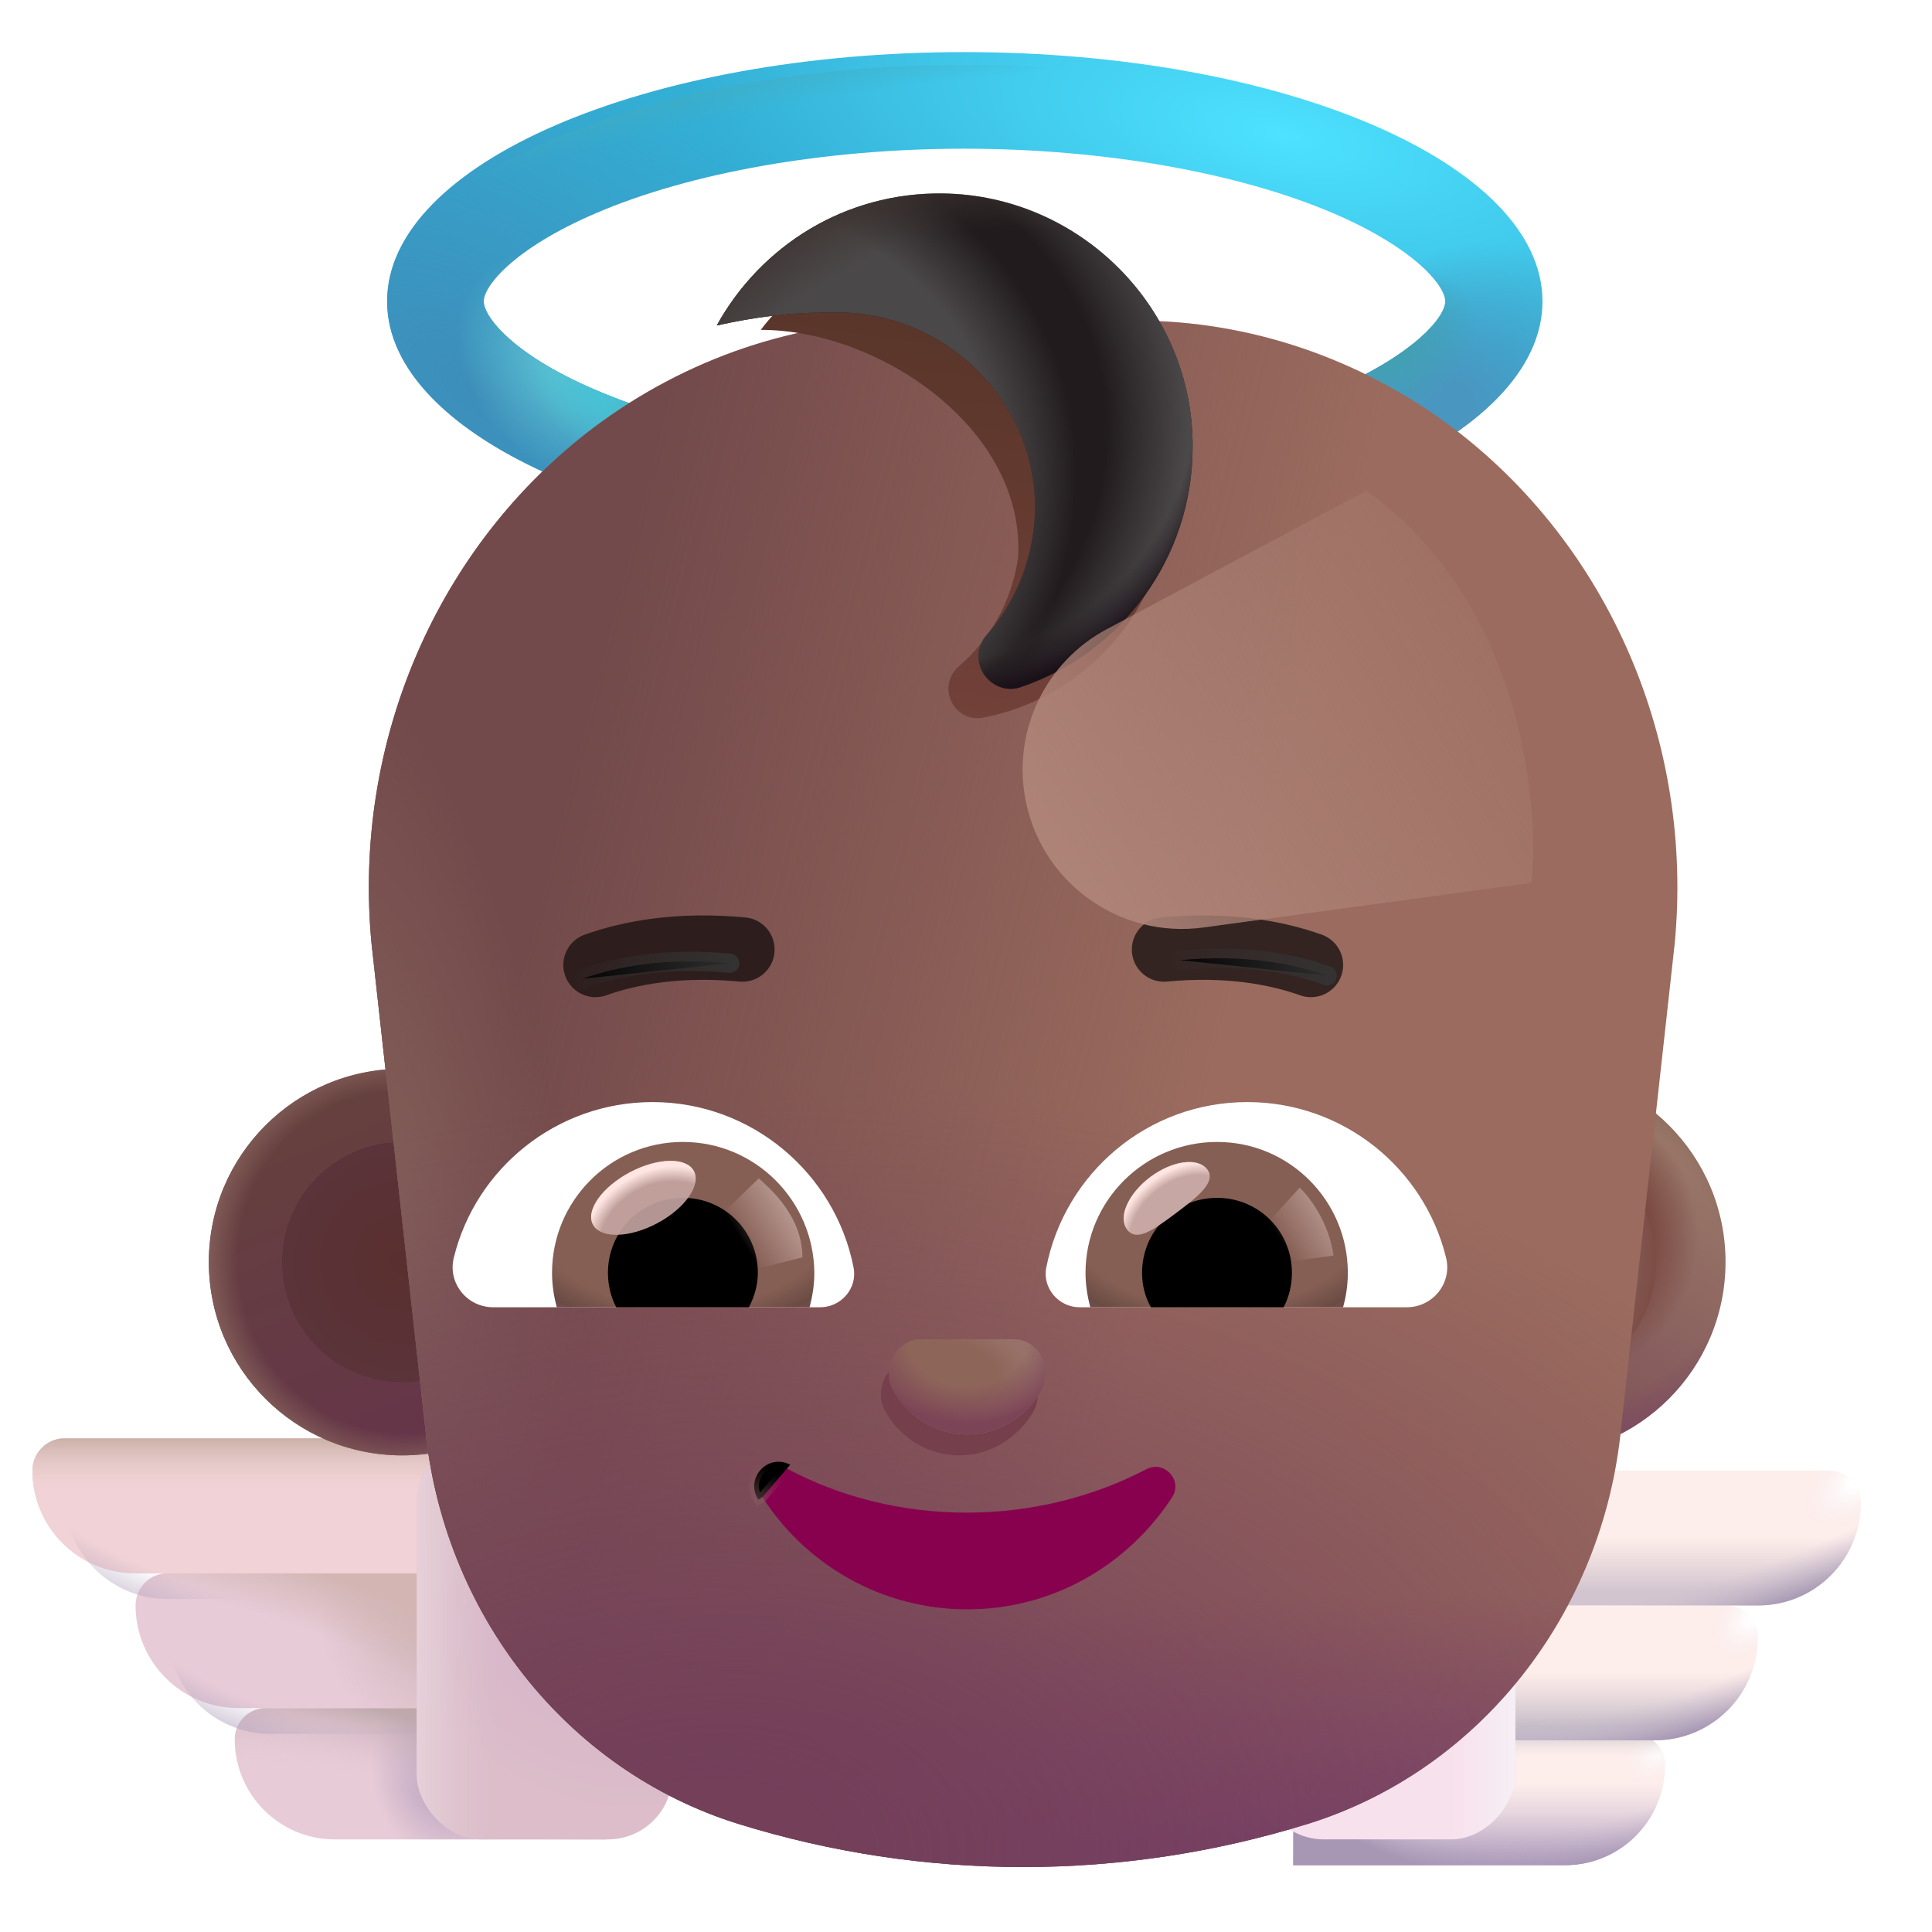 <svg viewBox="1 1 30 30" xmlns="http://www.w3.org/2000/svg">
<g filter="url(#filter0_i_3987_22274)">
<path d="M15.972 3.509C18.131 3.509 20.232 3.879 21.721 4.519C22.971 5.059 23.442 5.639 23.442 5.879C23.442 6.119 22.971 6.699 21.721 7.239C20.232 7.879 18.142 8.249 15.972 8.249C13.802 8.249 11.711 7.889 10.232 7.249C8.971 6.709 8.511 6.119 8.511 5.879C8.511 5.639 8.981 5.059 10.232 4.519C11.711 3.879 13.812 3.509 15.972 3.509ZM15.972 2.009C11.021 2.009 7.011 3.739 7.011 5.879C7.011 8.019 11.021 9.749 15.982 9.749C20.942 9.749 24.951 8.019 24.951 5.879C24.951 3.739 20.931 2.009 15.972 2.009Z" fill="url(#paint0_radial_3987_22274)"/>
<path d="M15.972 3.509C18.131 3.509 20.232 3.879 21.721 4.519C22.971 5.059 23.442 5.639 23.442 5.879C23.442 6.119 22.971 6.699 21.721 7.239C20.232 7.879 18.142 8.249 15.972 8.249C13.802 8.249 11.711 7.889 10.232 7.249C8.971 6.709 8.511 6.119 8.511 5.879C8.511 5.639 8.981 5.059 10.232 4.519C11.711 3.879 13.812 3.509 15.972 3.509ZM15.972 2.009C11.021 2.009 7.011 3.739 7.011 5.879C7.011 8.019 11.021 9.749 15.982 9.749C20.942 9.749 24.951 8.019 24.951 5.879C24.951 3.739 20.931 2.009 15.972 2.009Z" fill="url(#paint1_radial_3987_22274)"/>
<path d="M15.972 3.509C18.131 3.509 20.232 3.879 21.721 4.519C22.971 5.059 23.442 5.639 23.442 5.879C23.442 6.119 22.971 6.699 21.721 7.239C20.232 7.879 18.142 8.249 15.972 8.249C13.802 8.249 11.711 7.889 10.232 7.249C8.971 6.709 8.511 6.119 8.511 5.879C8.511 5.639 8.981 5.059 10.232 4.519C11.711 3.879 13.812 3.509 15.972 3.509ZM15.972 2.009C11.021 2.009 7.011 3.739 7.011 5.879C7.011 8.019 11.021 9.749 15.982 9.749C20.942 9.749 24.951 8.019 24.951 5.879C24.951 3.739 20.931 2.009 15.972 2.009Z" fill="url(#paint2_radial_3987_22274)"/>
<path d="M15.972 3.509C18.131 3.509 20.232 3.879 21.721 4.519C22.971 5.059 23.442 5.639 23.442 5.879C23.442 6.119 22.971 6.699 21.721 7.239C20.232 7.879 18.142 8.249 15.972 8.249C13.802 8.249 11.711 7.889 10.232 7.249C8.971 6.709 8.511 6.119 8.511 5.879C8.511 5.639 8.981 5.059 10.232 4.519C11.711 3.879 13.812 3.509 15.972 3.509ZM15.972 2.009C11.021 2.009 7.011 3.739 7.011 5.879C7.011 8.019 11.021 9.749 15.982 9.749C20.942 9.749 24.951 8.019 24.951 5.879C24.951 3.739 20.931 2.009 15.972 2.009Z" fill="url(#paint3_radial_3987_22274)"/>
<path d="M15.972 3.509C18.131 3.509 20.232 3.879 21.721 4.519C22.971 5.059 23.442 5.639 23.442 5.879C23.442 6.119 22.971 6.699 21.721 7.239C20.232 7.879 18.142 8.249 15.972 8.249C13.802 8.249 11.711 7.889 10.232 7.249C8.971 6.709 8.511 6.119 8.511 5.879C8.511 5.639 8.981 5.059 10.232 4.519C11.711 3.879 13.812 3.509 15.972 3.509ZM15.972 2.009C11.021 2.009 7.011 3.739 7.011 5.879C7.011 8.019 11.021 9.749 15.982 9.749C20.942 9.749 24.951 8.019 24.951 5.879C24.951 3.739 20.931 2.009 15.972 2.009Z" fill="url(#paint4_radial_3987_22274)"/>
<path d="M15.972 3.509C18.131 3.509 20.232 3.879 21.721 4.519C22.971 5.059 23.442 5.639 23.442 5.879C23.442 6.119 22.971 6.699 21.721 7.239C20.232 7.879 18.142 8.249 15.972 8.249C13.802 8.249 11.711 7.889 10.232 7.249C8.971 6.709 8.511 6.119 8.511 5.879C8.511 5.639 8.981 5.059 10.232 4.519C11.711 3.879 13.812 3.509 15.972 3.509ZM15.972 2.009C11.021 2.009 7.011 3.739 7.011 5.879C7.011 8.019 11.021 9.749 15.982 9.749C20.942 9.749 24.951 8.019 24.951 5.879C24.951 3.739 20.931 2.009 15.972 2.009Z" fill="url(#paint5_radial_3987_22274)"/>
</g>
<path d="M15.972 3.509C18.131 3.509 20.232 3.879 21.721 4.519C22.971 5.059 23.442 5.639 23.442 5.879C23.442 6.119 22.971 6.699 21.721 7.239C20.232 7.879 18.142 8.249 15.972 8.249C13.802 8.249 11.711 7.889 10.232 7.249C8.971 6.709 8.511 6.119 8.511 5.879C8.511 5.639 8.981 5.059 10.232 4.519C11.711 3.879 13.812 3.509 15.972 3.509ZM15.972 2.009C11.021 2.009 7.011 3.739 7.011 5.879C7.011 8.019 11.021 9.749 15.982 9.749C20.942 9.749 24.951 8.019 24.951 5.879C24.951 3.739 20.931 2.009 15.972 2.009Z" fill="url(#paint6_radial_3987_22274)"/>
<path d="M26.855 28.408C26.855 28.14 26.638 27.923 26.37 27.923H21.082V29.962H25.302C26.16 29.962 26.855 29.266 26.855 28.408Z" fill="#FDEDEB"/>
<path d="M26.855 28.408C26.855 28.14 26.638 27.923 26.37 27.923H21.082V29.962H25.302C26.16 29.962 26.855 29.266 26.855 28.408Z" fill="url(#paint7_linear_3987_22274)"/>
<path d="M26.855 28.408C26.855 28.14 26.638 27.923 26.37 27.923H21.082V29.962H25.302C26.16 29.962 26.855 29.266 26.855 28.408Z" fill="url(#paint8_radial_3987_22274)"/>
<path d="M26.855 28.408C26.855 28.14 26.638 27.923 26.37 27.923H21.082V29.962H25.302C26.16 29.962 26.855 29.266 26.855 28.408Z" fill="url(#paint9_radial_3987_22274)"/>
<path d="M26.855 28.408C26.855 28.14 26.638 27.923 26.37 27.923H21.082V29.962H25.302C26.16 29.962 26.855 29.266 26.855 28.408Z" fill="url(#paint10_linear_3987_22274)"/>
<g filter="url(#filter1_i_3987_22274)">
<path d="M28.395 26.328C28.395 26.052 28.171 25.829 27.896 25.829H21.082V27.923H26.799C27.68 27.923 28.395 27.209 28.395 26.328Z" fill="#FDEDEB"/>
<path d="M28.395 26.328C28.395 26.052 28.171 25.829 27.896 25.829H21.082V27.923H26.799C27.68 27.923 28.395 27.209 28.395 26.328Z" fill="url(#paint11_linear_3987_22274)"/>
<path d="M28.395 26.328C28.395 26.052 28.171 25.829 27.896 25.829H21.082V27.923H26.799C27.68 27.923 28.395 27.209 28.395 26.328Z" fill="url(#paint12_radial_3987_22274)"/>
<path d="M28.395 26.328C28.395 26.052 28.171 25.829 27.896 25.829H21.082V27.923H26.799C27.68 27.923 28.395 27.209 28.395 26.328Z" fill="url(#paint13_radial_3987_22274)"/>
</g>
<g filter="url(#filter2_i_3987_22274)">
<path d="M29.996 24.234C29.996 23.959 29.773 23.735 29.498 23.735H21.082V25.829H28.401C29.282 25.829 29.996 25.115 29.996 24.234Z" fill="#FDEDEB"/>
<path d="M29.996 24.234C29.996 23.959 29.773 23.735 29.498 23.735H21.082V25.829H28.401C29.282 25.829 29.996 25.115 29.996 24.234Z" fill="url(#paint14_linear_3987_22274)"/>
<path d="M29.996 24.234C29.996 23.959 29.773 23.735 29.498 23.735H21.082V25.829H28.401C29.282 25.829 29.996 25.115 29.996 24.234Z" fill="url(#paint15_radial_3987_22274)"/>
<path d="M29.996 24.234C29.996 23.959 29.773 23.735 29.498 23.735H21.082V25.829H28.401C29.282 25.829 29.996 25.115 29.996 24.234Z" fill="url(#paint16_radial_3987_22274)"/>
</g>
<g filter="url(#filter3_i_3987_22274)">
<rect width="3.969" height="6.227" rx="1" transform="matrix(-1 0 0 1 24.129 23.735)" fill="#F7E1ED"/>
<rect width="3.969" height="6.227" rx="1" transform="matrix(-1 0 0 1 24.129 23.735)" fill="url(#paint17_linear_3987_22274)"/>
</g>
<g filter="url(#filter4_i_3987_22274)">
<path d="M5.145 28.408C5.145 28.14 5.362 27.923 5.63 27.923H10.918V29.962H6.698C5.84 29.962 5.145 29.266 5.145 28.408Z" fill="#E7CBD7"/>
<path d="M5.145 28.408C5.145 28.14 5.362 27.923 5.63 27.923H10.918V29.962H6.698C5.84 29.962 5.145 29.266 5.145 28.408Z" fill="url(#paint18_radial_3987_22274)"/>
<path d="M5.145 28.408C5.145 28.14 5.362 27.923 5.63 27.923H10.918V29.962H6.698C5.84 29.962 5.145 29.266 5.145 28.408Z" fill="url(#paint19_radial_3987_22274)"/>
</g>
<g filter="url(#filter5_i_3987_22274)">
<path d="M3.605 26.328C3.605 26.052 3.829 25.829 4.104 25.829H10.918V27.923H5.201C4.32 27.923 3.605 27.209 3.605 26.328Z" fill="#E7CBD7"/>
<path d="M3.605 26.328C3.605 26.052 3.829 25.829 4.104 25.829H10.918V27.923H5.201C4.32 27.923 3.605 27.209 3.605 26.328Z" fill="url(#paint20_radial_3987_22274)"/>
<path d="M3.605 26.328C3.605 26.052 3.829 25.829 4.104 25.829H10.918V27.923H5.201C4.32 27.923 3.605 27.209 3.605 26.328Z" fill="url(#paint21_radial_3987_22274)"/>
</g>
<path d="M3.605 26.328C3.605 26.052 3.829 25.829 4.104 25.829H10.918V27.923H5.201C4.32 27.923 3.605 27.209 3.605 26.328Z" fill="url(#paint22_radial_3987_22274)"/>
<g filter="url(#filter6_i_3987_22274)">
<path d="M2.004 24.234C2.004 23.959 2.227 23.735 2.502 23.735H10.918V25.829H3.599C2.718 25.829 2.004 25.115 2.004 24.234Z" fill="#E7CBD7"/>
<path d="M2.004 24.234C2.004 23.959 2.227 23.735 2.502 23.735H10.918V25.829H3.599C2.718 25.829 2.004 25.115 2.004 24.234Z" fill="#F1D2D6"/>
<path d="M2.004 24.234C2.004 23.959 2.227 23.735 2.502 23.735H10.918V25.829H3.599C2.718 25.829 2.004 25.115 2.004 24.234Z" fill="url(#paint23_linear_3987_22274)"/>
</g>
<path d="M2.004 24.234C2.004 23.959 2.227 23.735 2.502 23.735H10.918V25.829H3.599C2.718 25.829 2.004 25.115 2.004 24.234Z" fill="url(#paint24_radial_3987_22274)"/>
<g filter="url(#filter7_i_3987_22274)">
<rect x="7.871" y="23.735" width="3.969" height="6.227" rx="1" fill="url(#paint25_radial_3987_22274)"/>
<rect x="7.871" y="23.735" width="3.969" height="6.227" rx="1" fill="url(#paint26_linear_3987_22274)"/>
</g>
<path d="M7.245 23.599C8.903 23.599 10.246 22.255 10.246 20.597C10.246 18.939 8.903 17.596 7.245 17.596C5.587 17.596 4.243 18.939 4.243 20.597C4.243 22.255 5.587 23.599 7.245 23.599Z" fill="url(#paint27_linear_3987_22274)"/>
<path d="M7.245 23.599C8.903 23.599 10.246 22.255 10.246 20.597C10.246 18.939 8.903 17.596 7.245 17.596C5.587 17.596 4.243 18.939 4.243 20.597C4.243 22.255 5.587 23.599 7.245 23.599Z" fill="url(#paint28_radial_3987_22274)"/>
<g filter="url(#filter8_f_3987_22274)">
<path d="M7.245 22.462C8.275 22.462 9.11 21.627 9.11 20.597C9.11 19.567 8.275 18.732 7.245 18.732C6.215 18.732 5.379 19.567 5.379 20.597C5.379 21.627 6.215 22.462 7.245 22.462Z" fill="url(#paint29_radial_3987_22274)"/>
</g>
<path d="M24.793 23.599C26.45 23.599 27.794 22.255 27.794 20.597C27.794 18.939 26.45 17.596 24.793 17.596C23.135 17.596 21.791 18.939 21.791 20.597C21.791 22.255 23.135 23.599 24.793 23.599Z" fill="url(#paint30_linear_3987_22274)"/>
<path d="M24.793 23.599C26.45 23.599 27.794 22.255 27.794 20.597C27.794 18.939 26.45 17.596 24.793 17.596C23.135 17.596 21.791 18.939 21.791 20.597C21.791 22.255 23.135 23.599 24.793 23.599Z" fill="url(#paint31_radial_3987_22274)"/>
<path d="M24.793 23.599C26.45 23.599 27.794 22.255 27.794 20.597C27.794 18.939 26.45 17.596 24.793 17.596C23.135 17.596 21.791 18.939 21.791 20.597C21.791 22.255 23.135 23.599 24.793 23.599Z" fill="url(#paint32_radial_3987_22274)"/>
<path d="M24.793 23.599C26.45 23.599 27.794 22.255 27.794 20.597C27.794 18.939 26.45 17.596 24.793 17.596C23.135 17.596 21.791 18.939 21.791 20.597C21.791 22.255 23.135 23.599 24.793 23.599Z" fill="url(#paint33_radial_3987_22274)"/>
<g filter="url(#filter9_f_3987_22274)">
<path d="M24.793 22.519C25.854 22.519 26.715 21.659 26.715 20.597C26.715 19.535 25.854 18.675 24.793 18.675C23.731 18.675 22.87 19.535 22.87 20.597C22.87 21.659 23.731 22.519 24.793 22.519Z" fill="url(#paint34_radial_3987_22274)"/>
</g>
<g filter="url(#filter10_ii_3987_22274)">
<path d="M22.695 7.632C21.263 6.561 19.547 5.979 17.795 5.979H14.279C12.527 5.979 10.811 6.561 9.379 7.632C6.938 9.47 5.619 12.527 5.92 15.659L6.75 23.149C7.023 26.05 8.945 28.488 11.612 29.32C14.496 30.215 17.578 30.215 20.462 29.32C23.129 28.488 25.051 26.05 25.325 23.149L26.154 15.659C26.455 12.527 25.136 9.47 22.695 7.632Z" fill="#9A6B5E"/>
<path d="M22.695 7.632C21.263 6.561 19.547 5.979 17.795 5.979H14.279C12.527 5.979 10.811 6.561 9.379 7.632C6.938 9.47 5.619 12.527 5.92 15.659L6.75 23.149C7.023 26.05 8.945 28.488 11.612 29.32C14.496 30.215 17.578 30.215 20.462 29.32C23.129 28.488 25.051 26.05 25.325 23.149L26.154 15.659C26.455 12.527 25.136 9.47 22.695 7.632Z" fill="url(#paint35_linear_3987_22274)"/>
<path d="M22.695 7.632C21.263 6.561 19.547 5.979 17.795 5.979H14.279C12.527 5.979 10.811 6.561 9.379 7.632C6.938 9.47 5.619 12.527 5.92 15.659L6.75 23.149C7.023 26.05 8.945 28.488 11.612 29.32C14.496 30.215 17.578 30.215 20.462 29.32C23.129 28.488 25.051 26.05 25.325 23.149L26.154 15.659C26.455 12.527 25.136 9.47 22.695 7.632Z" fill="url(#paint36_linear_3987_22274)"/>
<path d="M22.695 7.632C21.263 6.561 19.547 5.979 17.795 5.979H14.279C12.527 5.979 10.811 6.561 9.379 7.632C6.938 9.47 5.619 12.527 5.92 15.659L6.75 23.149C7.023 26.05 8.945 28.488 11.612 29.32C14.496 30.215 17.578 30.215 20.462 29.32C23.129 28.488 25.051 26.05 25.325 23.149L26.154 15.659C26.455 12.527 25.136 9.47 22.695 7.632Z" fill="url(#paint37_radial_3987_22274)"/>
<path d="M22.695 7.632C21.263 6.561 19.547 5.979 17.795 5.979H14.279C12.527 5.979 10.811 6.561 9.379 7.632C6.938 9.47 5.619 12.527 5.92 15.659L6.75 23.149C7.023 26.05 8.945 28.488 11.612 29.32C14.496 30.215 17.578 30.215 20.462 29.32C23.129 28.488 25.051 26.05 25.325 23.149L26.154 15.659C26.455 12.527 25.136 9.47 22.695 7.632Z" fill="url(#paint38_radial_3987_22274)"/>
</g>
<g filter="url(#filter11_i_3987_22274)">
<path d="M16.011 24.488C14.991 24.488 14.034 24.238 13.234 23.811C12.958 23.663 12.664 23.978 12.839 24.247C13.51 25.295 14.687 25.99 16.02 25.99C17.354 25.99 18.522 25.295 19.202 24.247C19.368 23.988 19.083 23.672 18.807 23.811C17.988 24.238 17.032 24.488 16.011 24.488Z" fill="#88014E"/>
</g>
<path d="M13.27 23.745C12.925 23.56 12.559 23.954 12.776 24.288L12.839 24.247L13.27 23.745Z" stroke="url(#paint39_linear_3987_22274)" stroke-width="0.15"/>
<path d="M20.369 18.113C21.856 18.113 23.112 19.138 23.453 20.524C23.555 20.921 23.25 21.299 22.844 21.299H17.764C17.441 21.299 17.182 21.004 17.247 20.681C17.533 19.221 18.817 18.113 20.369 18.113Z" fill="white"/>
<path d="M11.133 18.113C9.646 18.113 8.39 19.138 8.048 20.524C7.946 20.921 8.251 21.299 8.658 21.299H13.737C14.06 21.299 14.319 21.004 14.254 20.681C13.968 19.221 12.675 18.113 11.133 18.113Z" fill="white"/>
<path d="M19.898 18.732C21.024 18.732 21.929 19.646 21.929 20.764C21.929 20.948 21.902 21.133 21.855 21.299H17.93C17.884 21.124 17.856 20.948 17.856 20.764C17.856 19.646 18.771 18.732 19.898 18.732Z" fill="url(#paint40_radial_3987_22274)"/>
<path d="M11.604 18.732C10.477 18.732 9.572 19.646 9.572 20.764C9.572 20.948 9.6 21.133 9.646 21.299H13.571C13.617 21.124 13.645 20.948 13.645 20.764C13.636 19.646 12.731 18.732 11.604 18.732Z" fill="url(#paint41_radial_3987_22274)"/>
<path d="M18.734 20.764C18.734 20.117 19.251 19.6 19.898 19.6C20.544 19.6 21.061 20.117 21.061 20.764C21.061 20.957 21.015 21.142 20.932 21.299H18.872C18.78 21.142 18.734 20.957 18.734 20.764Z" fill="black"/>
<path d="M12.768 20.764C12.768 20.117 12.25 19.6 11.604 19.6C10.957 19.6 10.44 20.117 10.44 20.764C10.44 20.957 10.486 21.142 10.569 21.299H12.629C12.712 21.142 12.768 20.957 12.768 20.764Z" fill="black"/>
<g filter="url(#filter12_i_3987_22274)">
<path d="M9.997 16.284C10.542 16.09 11.299 15.952 12.278 16.044" stroke="#2D1E1D" stroke-miterlimit="10" stroke-linecap="round" stroke-linejoin="round"/>
</g>
<g filter="url(#filter13_f_3987_22274)">
<path d="M10.047 16.198C10.592 16.004 11.35 15.865 12.329 15.957" stroke="url(#paint42_linear_3987_22274)" stroke-width="0.3" stroke-miterlimit="10" stroke-linecap="round" stroke-linejoin="round"/>
</g>
<g filter="url(#filter14_i_3987_22274)">
<path d="M21.606 16.284C21.061 16.09 20.304 15.952 19.325 16.044" stroke="#332422" stroke-miterlimit="10" stroke-linecap="round" stroke-linejoin="round"/>
</g>
<g filter="url(#filter15_f_3987_22274)">
<path d="M21.606 16.15C21.061 15.956 20.304 15.817 19.325 15.909" stroke="url(#paint43_linear_3987_22274)" stroke-width="0.3" stroke-miterlimit="10" stroke-linecap="round" stroke-linejoin="round"/>
</g>
<g filter="url(#filter16_f_3987_22274)">
<path d="M16.129 5.097C14.768 4.891 13.582 5.094 12.813 6.122C14.655 6.122 16.935 7.667 16.808 9.671C16.705 10.351 16.37 10.932 15.889 11.348C15.803 11.42 15.746 11.523 15.732 11.631C15.689 11.938 15.957 12.204 16.262 12.145C17.723 11.864 18.912 10.682 19.128 9.12C19.404 7.194 18.053 5.389 16.129 5.097Z" fill="url(#paint44_linear_3987_22274)"/>
</g>
<g filter="url(#filter17_i_3987_22274)">
<path d="M15.74 4.204C14.225 4.185 12.914 5.017 12.23 6.254C12.803 6.125 13.385 6.051 13.967 6.051H14.105C15.777 6.051 17.181 7.418 17.172 9.09C17.162 9.847 16.885 10.53 16.424 11.057C16.34 11.149 16.294 11.269 16.294 11.389C16.294 11.731 16.627 11.98 16.95 11.87C18.502 11.343 19.619 9.875 19.619 8.138C19.628 5.996 17.883 4.232 15.74 4.204Z" fill="#211B1D"/>
<path d="M15.74 4.204C14.225 4.185 12.914 5.017 12.23 6.254C12.803 6.125 13.385 6.051 13.967 6.051H14.105C15.777 6.051 17.181 7.418 17.172 9.09C17.162 9.847 16.885 10.53 16.424 11.057C16.34 11.149 16.294 11.269 16.294 11.389C16.294 11.731 16.627 11.98 16.95 11.87C18.502 11.343 19.619 9.875 19.619 8.138C19.628 5.996 17.883 4.232 15.74 4.204Z" fill="url(#paint45_radial_3987_22274)"/>
<path d="M15.74 4.204C14.225 4.185 12.914 5.017 12.23 6.254C12.803 6.125 13.385 6.051 13.967 6.051H14.105C15.777 6.051 17.181 7.418 17.172 9.09C17.162 9.847 16.885 10.53 16.424 11.057C16.34 11.149 16.294 11.269 16.294 11.389C16.294 11.731 16.627 11.98 16.95 11.87C18.502 11.343 19.619 9.875 19.619 8.138C19.628 5.996 17.883 4.232 15.74 4.204Z" fill="url(#paint46_radial_3987_22274)"/>
<path d="M15.74 4.204C14.225 4.185 12.914 5.017 12.23 6.254C12.803 6.125 13.385 6.051 13.967 6.051H14.105C15.777 6.051 17.181 7.418 17.172 9.09C17.162 9.847 16.885 10.53 16.424 11.057C16.34 11.149 16.294 11.269 16.294 11.389C16.294 11.731 16.627 11.98 16.95 11.87C18.502 11.343 19.619 9.875 19.619 8.138C19.628 5.996 17.883 4.232 15.74 4.204Z" fill="url(#paint47_radial_3987_22274)"/>
<path d="M15.74 4.204C14.225 4.185 12.914 5.017 12.23 6.254C12.803 6.125 13.385 6.051 13.967 6.051H14.105C15.777 6.051 17.181 7.418 17.172 9.09C17.162 9.847 16.885 10.53 16.424 11.057C16.34 11.149 16.294 11.269 16.294 11.389C16.294 11.731 16.627 11.98 16.95 11.87C18.502 11.343 19.619 9.875 19.619 8.138C19.628 5.996 17.883 4.232 15.74 4.204Z" fill="url(#paint48_radial_3987_22274)"/>
</g>
<g filter="url(#filter18_f_3987_22274)">
<path d="M15.898 23.599C16.368 23.599 16.788 23.339 17.029 22.95C17.249 22.594 17.019 22.118 16.618 22.118H15.177C14.777 22.118 14.537 22.604 14.767 22.95C15.007 23.35 15.427 23.599 15.898 23.599Z" fill="#753F4C"/>
</g>
<g filter="url(#filter19_f_3987_22274)">
<path d="M16.021 23.275C16.491 23.275 16.911 23.016 17.151 22.627C17.372 22.27 17.141 21.795 16.741 21.795H15.3C14.9 21.795 14.66 22.281 14.89 22.627C15.13 23.027 15.55 23.275 16.021 23.275Z" fill="url(#paint49_radial_3987_22274)"/>
<path d="M16.021 23.275C16.491 23.275 16.911 23.016 17.151 22.627C17.372 22.27 17.141 21.795 16.741 21.795H15.3C14.9 21.795 14.66 22.281 14.89 22.627C15.13 23.027 15.55 23.275 16.021 23.275Z" fill="url(#paint50_radial_3987_22274)"/>
</g>
<g filter="url(#filter20_f_3987_22274)">
<path d="M19.748 19.161C19.893 19.355 19.59 19.591 19.246 19.848C18.902 20.105 18.647 20.286 18.502 20.093C18.357 19.899 18.519 19.534 18.863 19.276C19.207 19.019 19.603 18.968 19.748 19.161Z" fill="#C7A7A3"/>
<path d="M19.748 19.161C19.893 19.355 19.59 19.591 19.246 19.848C18.902 20.105 18.647 20.286 18.502 20.093C18.357 19.899 18.519 19.534 18.863 19.276C19.207 19.019 19.603 18.968 19.748 19.161Z" fill="url(#paint51_radial_3987_22274)"/>
</g>
<g filter="url(#filter21_f_3987_22274)">
<path d="M21.707 20.496C21.633 19.971 21.325 19.575 21.181 19.443L20.589 20.092L20.856 20.611L21.707 20.496Z" fill="url(#paint52_linear_3987_22274)"/>
</g>
<g filter="url(#filter22_f_3987_22274)">
<path d="M13.46 20.525C13.46 19.868 12.926 19.431 12.782 19.298L12.126 19.933L12.53 20.756L13.46 20.525Z" fill="url(#paint53_linear_3987_22274)"/>
</g>
<g filter="url(#filter23_f_3987_22274)">
<ellipse cx="10.991" cy="19.6" rx="0.887" ry="0.449" transform="rotate(-27.914 10.991 19.6)" fill="#C7A7A3" fill-opacity="0.9"/>
<ellipse cx="10.991" cy="19.6" rx="0.887" ry="0.449" transform="rotate(-27.914 10.991 19.6)" fill="url(#paint54_radial_3987_22274)"/>
</g>
<g filter="url(#filter24_f_3987_22274)">
<path d="M18.189 10.768L22.217 8.619C24.778 10.466 24.893 13.805 24.778 14.709L19.687 15.402C18.38 15.58 17.163 14.701 16.921 13.404C16.723 12.343 17.236 11.276 18.189 10.768Z" fill="url(#paint55_linear_3987_22274)"/>
</g>
<defs>
<filter id="filter0_i_3987_22274" x="7.011" y="1.809" width="17.94" height="7.94" filterUnits="userSpaceOnUse" color-interpolation-filters="sRGB">
<feFlood flood-opacity="0" result="BackgroundImageFix"/>
<feBlend mode="normal" in="SourceGraphic" in2="BackgroundImageFix" result="shape"/>
<feColorMatrix in="SourceAlpha" type="matrix" values="0 0 0 0 0 0 0 0 0 0 0 0 0 0 0 0 0 0 127 0" result="hardAlpha"/>
<feOffset dy="-0.2"/>
<feGaussianBlur stdDeviation="0.3"/>
<feComposite in2="hardAlpha" operator="arithmetic" k2="-1" k3="1"/>
<feColorMatrix type="matrix" values="0 0 0 0 0.298 0 0 0 0 0.596 0 0 0 0 0.725 0 0 0 1 0"/>
<feBlend mode="normal" in2="shape" result="effect1_innerShadow_3987_22274"/>
</filter>
<filter id="filter1_i_3987_22274" x="20.982" y="25.829" width="7.412" height="2.194" filterUnits="userSpaceOnUse" color-interpolation-filters="sRGB">
<feFlood flood-opacity="0" result="BackgroundImageFix"/>
<feBlend mode="normal" in="SourceGraphic" in2="BackgroundImageFix" result="shape"/>
<feColorMatrix in="SourceAlpha" type="matrix" values="0 0 0 0 0 0 0 0 0 0 0 0 0 0 0 0 0 0 127 0" result="hardAlpha"/>
<feOffset dx="-0.1" dy="0.1"/>
<feGaussianBlur stdDeviation="0.2"/>
<feComposite in2="hardAlpha" operator="arithmetic" k2="-1" k3="1"/>
<feColorMatrix type="matrix" values="0 0 0 0 0.839 0 0 0 0 0.769 0 0 0 0 0.729 0 0 0 1 0"/>
<feBlend mode="normal" in2="shape" result="effect1_innerShadow_3987_22274"/>
</filter>
<filter id="filter2_i_3987_22274" x="20.982" y="23.735" width="9.014" height="2.194" filterUnits="userSpaceOnUse" color-interpolation-filters="sRGB">
<feFlood flood-opacity="0" result="BackgroundImageFix"/>
<feBlend mode="normal" in="SourceGraphic" in2="BackgroundImageFix" result="shape"/>
<feColorMatrix in="SourceAlpha" type="matrix" values="0 0 0 0 0 0 0 0 0 0 0 0 0 0 0 0 0 0 127 0" result="hardAlpha"/>
<feOffset dx="-0.1" dy="0.1"/>
<feGaussianBlur stdDeviation="0.2"/>
<feComposite in2="hardAlpha" operator="arithmetic" k2="-1" k3="1"/>
<feColorMatrix type="matrix" values="0 0 0 0 0.839 0 0 0 0 0.769 0 0 0 0 0.729 0 0 0 1 0"/>
<feBlend mode="normal" in2="shape" result="effect1_innerShadow_3987_22274"/>
</filter>
<filter id="filter3_i_3987_22274" x="20.16" y="23.335" width="4.369" height="6.627" filterUnits="userSpaceOnUse" color-interpolation-filters="sRGB">
<feFlood flood-opacity="0" result="BackgroundImageFix"/>
<feBlend mode="normal" in="SourceGraphic" in2="BackgroundImageFix" result="shape"/>
<feColorMatrix in="SourceAlpha" type="matrix" values="0 0 0 0 0 0 0 0 0 0 0 0 0 0 0 0 0 0 127 0" result="hardAlpha"/>
<feOffset dx="0.4" dy="-0.4"/>
<feGaussianBlur stdDeviation="0.35"/>
<feComposite in2="hardAlpha" operator="arithmetic" k2="-1" k3="1"/>
<feColorMatrix type="matrix" values="0 0 0 0 0.639 0 0 0 0 0.549 0 0 0 0 0.714 0 0 0 1 0"/>
<feBlend mode="normal" in2="shape" result="effect1_innerShadow_3987_22274"/>
</filter>
<filter id="filter4_i_3987_22274" x="4.645" y="27.523" width="6.273" height="2.439" filterUnits="userSpaceOnUse" color-interpolation-filters="sRGB">
<feFlood flood-opacity="0" result="BackgroundImageFix"/>
<feBlend mode="normal" in="SourceGraphic" in2="BackgroundImageFix" result="shape"/>
<feColorMatrix in="SourceAlpha" type="matrix" values="0 0 0 0 0 0 0 0 0 0 0 0 0 0 0 0 0 0 127 0" result="hardAlpha"/>
<feOffset dx="-0.5" dy="-0.4"/>
<feGaussianBlur stdDeviation="0.375"/>
<feComposite in2="hardAlpha" operator="arithmetic" k2="-1" k3="1"/>
<feColorMatrix type="matrix" values="0 0 0 0 0.635 0 0 0 0 0.541 0 0 0 0 0.718 0 0 0 1 0"/>
<feBlend mode="normal" in2="shape" result="effect1_innerShadow_3987_22274"/>
</filter>
<filter id="filter5_i_3987_22274" x="3.105" y="25.429" width="7.812" height="2.494" filterUnits="userSpaceOnUse" color-interpolation-filters="sRGB">
<feFlood flood-opacity="0" result="BackgroundImageFix"/>
<feBlend mode="normal" in="SourceGraphic" in2="BackgroundImageFix" result="shape"/>
<feColorMatrix in="SourceAlpha" type="matrix" values="0 0 0 0 0 0 0 0 0 0 0 0 0 0 0 0 0 0 127 0" result="hardAlpha"/>
<feOffset dx="-0.5" dy="-0.4"/>
<feGaussianBlur stdDeviation="0.375"/>
<feComposite in2="hardAlpha" operator="arithmetic" k2="-1" k3="1"/>
<feColorMatrix type="matrix" values="0 0 0 0 0.78 0 0 0 0 0.694 0 0 0 0 0.776 0 0 0 1 0"/>
<feBlend mode="normal" in2="shape" result="effect1_innerShadow_3987_22274"/>
</filter>
<filter id="filter6_i_3987_22274" x="1.504" y="23.335" width="9.414" height="2.494" filterUnits="userSpaceOnUse" color-interpolation-filters="sRGB">
<feFlood flood-opacity="0" result="BackgroundImageFix"/>
<feBlend mode="normal" in="SourceGraphic" in2="BackgroundImageFix" result="shape"/>
<feColorMatrix in="SourceAlpha" type="matrix" values="0 0 0 0 0 0 0 0 0 0 0 0 0 0 0 0 0 0 127 0" result="hardAlpha"/>
<feOffset dx="-0.5" dy="-0.4"/>
<feGaussianBlur stdDeviation="0.375"/>
<feComposite in2="hardAlpha" operator="arithmetic" k2="-1" k3="1"/>
<feColorMatrix type="matrix" values="0 0 0 0 0.78 0 0 0 0 0.694 0 0 0 0 0.776 0 0 0 1 0"/>
<feBlend mode="normal" in2="shape" result="effect1_innerShadow_3987_22274"/>
</filter>
<filter id="filter7_i_3987_22274" x="7.471" y="23.335" width="4.369" height="6.627" filterUnits="userSpaceOnUse" color-interpolation-filters="sRGB">
<feFlood flood-opacity="0" result="BackgroundImageFix"/>
<feBlend mode="normal" in="SourceGraphic" in2="BackgroundImageFix" result="shape"/>
<feColorMatrix in="SourceAlpha" type="matrix" values="0 0 0 0 0 0 0 0 0 0 0 0 0 0 0 0 0 0 127 0" result="hardAlpha"/>
<feOffset dx="-0.4" dy="-0.4"/>
<feGaussianBlur stdDeviation="0.35"/>
<feComposite in2="hardAlpha" operator="arithmetic" k2="-1" k3="1"/>
<feColorMatrix type="matrix" values="0 0 0 0 0.675 0 0 0 0 0.549 0 0 0 0 0.71 0 0 0 1 0"/>
<feBlend mode="normal" in2="shape" result="effect1_innerShadow_3987_22274"/>
</filter>
<filter id="filter8_f_3987_22274" x="5.129" y="18.482" width="4.231" height="4.231" filterUnits="userSpaceOnUse" color-interpolation-filters="sRGB">
<feFlood flood-opacity="0" result="BackgroundImageFix"/>
<feBlend mode="normal" in="SourceGraphic" in2="BackgroundImageFix" result="shape"/>
<feGaussianBlur stdDeviation="0.125" result="effect1_foregroundBlur_3987_22274"/>
</filter>
<filter id="filter9_f_3987_22274" x="22.62" y="18.425" width="4.345" height="4.345" filterUnits="userSpaceOnUse" color-interpolation-filters="sRGB">
<feFlood flood-opacity="0" result="BackgroundImageFix"/>
<feBlend mode="normal" in="SourceGraphic" in2="BackgroundImageFix" result="shape"/>
<feGaussianBlur stdDeviation="0.125" result="effect1_foregroundBlur_3987_22274"/>
</filter>
<filter id="filter10_ii_3987_22274" x="5.478" y="5.979" width="21.969" height="24.013" filterUnits="userSpaceOnUse" color-interpolation-filters="sRGB">
<feFlood flood-opacity="0" result="BackgroundImageFix"/>
<feBlend mode="normal" in="SourceGraphic" in2="BackgroundImageFix" result="shape"/>
<feColorMatrix in="SourceAlpha" type="matrix" values="0 0 0 0 0 0 0 0 0 0 0 0 0 0 0 0 0 0 127 0" result="hardAlpha"/>
<feOffset dx="1.25"/>
<feGaussianBlur stdDeviation="1"/>
<feComposite in2="hardAlpha" operator="arithmetic" k2="-1" k3="1"/>
<feColorMatrix type="matrix" values="0 0 0 0 0.471 0 0 0 0 0.333 0 0 0 0 0.306 0 0 0 1 0"/>
<feBlend mode="normal" in2="shape" result="effect1_innerShadow_3987_22274"/>
<feColorMatrix in="SourceAlpha" type="matrix" values="0 0 0 0 0 0 0 0 0 0 0 0 0 0 0 0 0 0 127 0" result="hardAlpha"/>
<feOffset dx="-0.4"/>
<feGaussianBlur stdDeviation="0.6"/>
<feComposite in2="hardAlpha" operator="arithmetic" k2="-1" k3="1"/>
<feColorMatrix type="matrix" values="0 0 0 0 0.624 0 0 0 0 0.49 0 0 0 0 0.443 0 0 0 1 0"/>
<feBlend mode="normal" in2="effect1_innerShadow_3987_22274" result="effect2_innerShadow_3987_22274"/>
</filter>
<filter id="filter11_i_3987_22274" x="12.786" y="23.773" width="6.465" height="2.217" filterUnits="userSpaceOnUse" color-interpolation-filters="sRGB">
<feFlood flood-opacity="0" result="BackgroundImageFix"/>
<feBlend mode="normal" in="SourceGraphic" in2="BackgroundImageFix" result="shape"/>
<feColorMatrix in="SourceAlpha" type="matrix" values="0 0 0 0 0 0 0 0 0 0 0 0 0 0 0 0 0 0 127 0" result="hardAlpha"/>
<feOffset/>
<feGaussianBlur stdDeviation="0.5"/>
<feComposite in2="hardAlpha" operator="arithmetic" k2="-1" k3="1"/>
<feColorMatrix type="matrix" values="0 0 0 0 0.529 0 0 0 0 0 0 0 0 0 0.302 0 0 0 1 0"/>
<feBlend mode="normal" in2="shape" result="effect1_innerShadow_3987_22274"/>
</filter>
<filter id="filter12_i_3987_22274" x="9.497" y="15.215" width="3.531" height="1.57" filterUnits="userSpaceOnUse" color-interpolation-filters="sRGB">
<feFlood flood-opacity="0" result="BackgroundImageFix"/>
<feBlend mode="normal" in="SourceGraphic" in2="BackgroundImageFix" result="shape"/>
<feColorMatrix in="SourceAlpha" type="matrix" values="0 0 0 0 0 0 0 0 0 0 0 0 0 0 0 0 0 0 127 0" result="hardAlpha"/>
<feOffset dx="0.25" dy="-0.3"/>
<feGaussianBlur stdDeviation="0.25"/>
<feComposite in2="hardAlpha" operator="arithmetic" k2="-1" k3="1"/>
<feColorMatrix type="matrix" values="0 0 0 0 0.169 0 0 0 0 0.082 0 0 0 0 0.141 0 0 0 1 0"/>
<feBlend mode="normal" in2="shape" result="effect1_innerShadow_3987_22274"/>
</filter>
<filter id="filter13_f_3987_22274" x="9.697" y="15.578" width="2.981" height="0.969" filterUnits="userSpaceOnUse" color-interpolation-filters="sRGB">
<feFlood flood-opacity="0" result="BackgroundImageFix"/>
<feBlend mode="normal" in="SourceGraphic" in2="BackgroundImageFix" result="shape"/>
<feGaussianBlur stdDeviation="0.1" result="effect1_foregroundBlur_3987_22274"/>
</filter>
<filter id="filter14_i_3987_22274" x="18.575" y="15.215" width="3.531" height="1.57" filterUnits="userSpaceOnUse" color-interpolation-filters="sRGB">
<feFlood flood-opacity="0" result="BackgroundImageFix"/>
<feBlend mode="normal" in="SourceGraphic" in2="BackgroundImageFix" result="shape"/>
<feColorMatrix in="SourceAlpha" type="matrix" values="0 0 0 0 0 0 0 0 0 0 0 0 0 0 0 0 0 0 127 0" result="hardAlpha"/>
<feOffset dx="-0.25" dy="-0.3"/>
<feGaussianBlur stdDeviation="0.25"/>
<feComposite in2="hardAlpha" operator="arithmetic" k2="-1" k3="1"/>
<feColorMatrix type="matrix" values="0 0 0 0 0.165 0 0 0 0 0.078 0 0 0 0 0.145 0 0 0 1 0"/>
<feBlend mode="normal" in2="shape" result="effect1_innerShadow_3987_22274"/>
</filter>
<filter id="filter15_f_3987_22274" x="18.975" y="15.53" width="2.981" height="0.969" filterUnits="userSpaceOnUse" color-interpolation-filters="sRGB">
<feFlood flood-opacity="0" result="BackgroundImageFix"/>
<feBlend mode="normal" in="SourceGraphic" in2="BackgroundImageFix" result="shape"/>
<feGaussianBlur stdDeviation="0.1" result="effect1_foregroundBlur_3987_22274"/>
</filter>
<filter id="filter16_f_3987_22274" x="12.313" y="4.525" width="7.351" height="8.128" filterUnits="userSpaceOnUse" color-interpolation-filters="sRGB">
<feFlood flood-opacity="0" result="BackgroundImageFix"/>
<feBlend mode="normal" in="SourceGraphic" in2="BackgroundImageFix" result="shape"/>
<feGaussianBlur stdDeviation="0.25" result="effect1_foregroundBlur_3987_22274"/>
</filter>
<filter id="filter17_i_3987_22274" x="12.13" y="4.004" width="7.489" height="7.893" filterUnits="userSpaceOnUse" color-interpolation-filters="sRGB">
<feFlood flood-opacity="0" result="BackgroundImageFix"/>
<feBlend mode="normal" in="SourceGraphic" in2="BackgroundImageFix" result="shape"/>
<feColorMatrix in="SourceAlpha" type="matrix" values="0 0 0 0 0 0 0 0 0 0 0 0 0 0 0 0 0 0 127 0" result="hardAlpha"/>
<feOffset dx="-0.1" dy="-0.2"/>
<feGaussianBlur stdDeviation="0.25"/>
<feComposite in2="hardAlpha" operator="arithmetic" k2="-1" k3="1"/>
<feColorMatrix type="matrix" values="0 0 0 0 0.071 0 0 0 0 0.031 0 0 0 0 0.063 0 0 0 1 0"/>
<feBlend mode="normal" in2="shape" result="effect1_innerShadow_3987_22274"/>
</filter>
<filter id="filter18_f_3987_22274" x="14.177" y="21.618" width="3.437" height="2.481" filterUnits="userSpaceOnUse" color-interpolation-filters="sRGB">
<feFlood flood-opacity="0" result="BackgroundImageFix"/>
<feBlend mode="normal" in="SourceGraphic" in2="BackgroundImageFix" result="shape"/>
<feGaussianBlur stdDeviation="0.25" result="effect1_foregroundBlur_3987_22274"/>
</filter>
<filter id="filter19_f_3987_22274" x="14.55" y="21.545" width="2.937" height="1.981" filterUnits="userSpaceOnUse" color-interpolation-filters="sRGB">
<feFlood flood-opacity="0" result="BackgroundImageFix"/>
<feBlend mode="normal" in="SourceGraphic" in2="BackgroundImageFix" result="shape"/>
<feGaussianBlur stdDeviation="0.125" result="effect1_foregroundBlur_3987_22274"/>
</filter>
<filter id="filter20_f_3987_22274" x="18.349" y="18.944" width="1.536" height="1.33" filterUnits="userSpaceOnUse" color-interpolation-filters="sRGB">
<feFlood flood-opacity="0" result="BackgroundImageFix"/>
<feBlend mode="normal" in="SourceGraphic" in2="BackgroundImageFix" result="shape"/>
<feGaussianBlur stdDeviation="0.05" result="effect1_foregroundBlur_3987_22274"/>
</filter>
<filter id="filter21_f_3987_22274" x="20.389" y="19.243" width="1.518" height="1.569" filterUnits="userSpaceOnUse" color-interpolation-filters="sRGB">
<feFlood flood-opacity="0" result="BackgroundImageFix"/>
<feBlend mode="normal" in="SourceGraphic" in2="BackgroundImageFix" result="shape"/>
<feGaussianBlur stdDeviation="0.1" result="effect1_foregroundBlur_3987_22274"/>
</filter>
<filter id="filter22_f_3987_22274" x="11.925" y="19.098" width="1.735" height="1.858" filterUnits="userSpaceOnUse" color-interpolation-filters="sRGB">
<feFlood flood-opacity="0" result="BackgroundImageFix"/>
<feBlend mode="normal" in="SourceGraphic" in2="BackgroundImageFix" result="shape"/>
<feGaussianBlur stdDeviation="0.1" result="effect1_foregroundBlur_3987_22274"/>
</filter>
<filter id="filter23_f_3987_22274" x="10.079" y="18.925" width="1.823" height="1.349" filterUnits="userSpaceOnUse" color-interpolation-filters="sRGB">
<feFlood flood-opacity="0" result="BackgroundImageFix"/>
<feBlend mode="normal" in="SourceGraphic" in2="BackgroundImageFix" result="shape"/>
<feGaussianBlur stdDeviation="0.05" result="effect1_foregroundBlur_3987_22274"/>
</filter>
<filter id="filter24_f_3987_22274" x="14.379" y="6.119" width="12.928" height="11.805" filterUnits="userSpaceOnUse" color-interpolation-filters="sRGB">
<feFlood flood-opacity="0" result="BackgroundImageFix"/>
<feBlend mode="normal" in="SourceGraphic" in2="BackgroundImageFix" result="shape"/>
<feGaussianBlur stdDeviation="1.25" result="effect1_foregroundBlur_3987_22274"/>
</filter>
<radialGradient id="paint0_radial_3987_22274" cx="0" cy="0" r="1" gradientUnits="userSpaceOnUse" gradientTransform="translate(20.936 3.29) rotate(101.497) scale(3.763 9.92)">
<stop stop-color="#4DE2FF"/>
<stop offset="1" stop-color="#33AED4"/>
</radialGradient>
<radialGradient id="paint1_radial_3987_22274" cx="0" cy="0" r="1" gradientUnits="userSpaceOnUse" gradientTransform="translate(8.562 7.321) rotate(-57.45) scale(5.227 10.64)">
<stop stop-color="#3D8DB9"/>
<stop offset="1" stop-color="#3D8DB9" stop-opacity="0"/>
</radialGradient>
<radialGradient id="paint2_radial_3987_22274" cx="0" cy="0" r="1" gradientUnits="userSpaceOnUse" gradientTransform="translate(9.827 6.884) rotate(47.545) scale(1.991 1.512)">
<stop offset="0.158" stop-color="#5BBFD1"/>
<stop offset="1" stop-color="#5BBFD1" stop-opacity="0"/>
</radialGradient>
<radialGradient id="paint3_radial_3987_22274" cx="0" cy="0" r="1" gradientUnits="userSpaceOnUse" gradientTransform="translate(10.327 7.337) rotate(-136.332) scale(1.426 0.852)">
<stop stop-color="#47C2D5"/>
<stop offset="1" stop-color="#47C2D5" stop-opacity="0"/>
</radialGradient>
<radialGradient id="paint4_radial_3987_22274" cx="0" cy="0" r="1" gradientUnits="userSpaceOnUse" gradientTransform="translate(23.265 7.681) rotate(145.322) scale(3.268 2.359)">
<stop offset="0.21" stop-color="#4997C1"/>
<stop offset="1" stop-color="#4997C1" stop-opacity="0"/>
</radialGradient>
<radialGradient id="paint5_radial_3987_22274" cx="0" cy="0" r="1" gradientUnits="userSpaceOnUse" gradientTransform="translate(22.593 6.571) rotate(144.605) scale(1.457 1.051)">
<stop offset="0.21" stop-color="#439FB2"/>
<stop offset="1" stop-color="#439FB2" stop-opacity="0"/>
</radialGradient>
<radialGradient id="paint6_radial_3987_22274" cx="0" cy="0" r="1" gradientUnits="userSpaceOnUse" gradientTransform="translate(11.718 9.749) rotate(-104.921) scale(7.525 19.189)">
<stop offset="0.879" stop-color="#43ACC0" stop-opacity="0"/>
<stop offset="1" stop-color="#43ACC0"/>
</radialGradient>
<linearGradient id="paint7_linear_3987_22274" x1="24.585" y1="30.185" x2="24.585" y2="28.69" gradientUnits="userSpaceOnUse">
<stop offset="0.079" stop-color="#9A84AF"/>
<stop offset="1" stop-color="#C4B7CF" stop-opacity="0"/>
</linearGradient>
<radialGradient id="paint8_radial_3987_22274" cx="0" cy="0" r="1" gradientUnits="userSpaceOnUse" gradientTransform="translate(25.39 27.535) rotate(77.084) scale(2.716 4.828)">
<stop offset="0.67" stop-color="#CEBFD0" stop-opacity="0"/>
<stop offset="0.891" stop-color="#A797B5"/>
</radialGradient>
<radialGradient id="paint9_radial_3987_22274" cx="0" cy="0" r="1" gradientUnits="userSpaceOnUse" gradientTransform="translate(26.855 28.037) rotate(130.743) scale(0.803 0.443)">
<stop offset="0.201" stop-color="white"/>
<stop offset="1" stop-color="#F7F1F1" stop-opacity="0"/>
</radialGradient>
<linearGradient id="paint10_linear_3987_22274" x1="24.436" y1="27.923" x2="24.436" y2="28.321" gradientUnits="userSpaceOnUse">
<stop stop-color="#CFCACF"/>
<stop offset="1" stop-color="#FEEEEC" stop-opacity="0"/>
</linearGradient>
<linearGradient id="paint11_linear_3987_22274" x1="25.518" y1="27.923" x2="25.518" y2="26.876" gradientUnits="userSpaceOnUse">
<stop offset="0.216" stop-color="#C6BEC8"/>
<stop offset="1" stop-color="#D4C7CD" stop-opacity="0"/>
</linearGradient>
<radialGradient id="paint12_radial_3987_22274" cx="0" cy="0" r="1" gradientUnits="userSpaceOnUse" gradientTransform="translate(26.538 25.431) rotate(74.205) scale(2.825 6.037)">
<stop offset="0.67" stop-color="#CEBFD0" stop-opacity="0"/>
<stop offset="0.891" stop-color="#A797B5"/>
</radialGradient>
<radialGradient id="paint13_radial_3987_22274" cx="0" cy="0" r="1" gradientUnits="userSpaceOnUse" gradientTransform="translate(28.395 25.946) rotate(136.738) scale(0.912 0.508)">
<stop offset="0.201" stop-color="white"/>
<stop offset="1" stop-color="#F7F1F1" stop-opacity="0"/>
</radialGradient>
<linearGradient id="paint14_linear_3987_22274" x1="26.49" y1="25.829" x2="26.49" y2="24.782" gradientUnits="userSpaceOnUse">
<stop offset="0.216" stop-color="#D3C5CF"/>
<stop offset="1" stop-color="#D4C7CD" stop-opacity="0"/>
</linearGradient>
<radialGradient id="paint15_radial_3987_22274" cx="0" cy="0" r="1" gradientUnits="userSpaceOnUse" gradientTransform="translate(27.733 23.337) rotate(70.974) scale(2.876 7.23)">
<stop offset="0.699" stop-color="#CEBFD0" stop-opacity="0"/>
<stop offset="0.922" stop-color="#A89BB4"/>
</radialGradient>
<radialGradient id="paint16_radial_3987_22274" cx="0" cy="0" r="1" gradientUnits="userSpaceOnUse" gradientTransform="translate(29.996 23.852) rotate(142.331) scale(1.023 0.552)">
<stop offset="0.201" stop-color="white"/>
<stop offset="1" stop-color="#F7F1F1" stop-opacity="0"/>
</radialGradient>
<linearGradient id="paint17_linear_3987_22274" x1="-1.01089e-07" y1="5.398" x2="0.958" y2="5.398" gradientUnits="userSpaceOnUse">
<stop stop-color="#F6EFF5"/>
<stop offset="1" stop-color="#F6EFF5" stop-opacity="0"/>
</linearGradient>
<radialGradient id="paint18_radial_3987_22274" cx="0" cy="0" r="1" gradientUnits="userSpaceOnUse" gradientTransform="translate(8.812 28.509) rotate(111.623) scale(1.866 1.479)">
<stop offset="0.308" stop-color="#AF9ABA"/>
<stop offset="1" stop-color="#AF9ABA" stop-opacity="0"/>
</radialGradient>
<radialGradient id="paint19_radial_3987_22274" cx="0" cy="0" r="1" gradientUnits="userSpaceOnUse" gradientTransform="translate(6.765 30.134) rotate(-76.107) scale(2.278 5.562)">
<stop offset="0.513" stop-color="#E7CBD8" stop-opacity="0"/>
<stop offset="1" stop-color="#BFA9AD"/>
</radialGradient>
<radialGradient id="paint20_radial_3987_22274" cx="0" cy="0" r="1" gradientUnits="userSpaceOnUse" gradientTransform="translate(8.78 26.227) rotate(109.855) scale(2.392 2.364)">
<stop offset="0.308" stop-color="#CFB6BB"/>
<stop offset="1" stop-color="#CFB6BB" stop-opacity="0"/>
</radialGradient>
<radialGradient id="paint21_radial_3987_22274" cx="0" cy="0" r="1" gradientUnits="userSpaceOnUse" gradientTransform="translate(5.657 28.099) rotate(-69.661) scale(2.421 7.08)">
<stop offset="0.624" stop-color="#D3B6B4" stop-opacity="0"/>
<stop offset="1" stop-color="#D3B6B4"/>
</radialGradient>
<radialGradient id="paint22_radial_3987_22274" cx="0" cy="0" r="1" gradientUnits="userSpaceOnUse" gradientTransform="translate(5.832 25.227) rotate(108.761) scale(3.366 5.499)">
<stop offset="0.701" stop-color="#B0A1BB" stop-opacity="0"/>
<stop offset="0.986" stop-color="#B0A1BB"/>
</radialGradient>
<linearGradient id="paint23_linear_3987_22274" x1="6.461" y1="23.735" x2="6.461" y2="24.618" gradientUnits="userSpaceOnUse">
<stop stop-color="#CAB1A7"/>
<stop offset="1" stop-color="#F2D3D7" stop-opacity="0"/>
</linearGradient>
<radialGradient id="paint24_radial_3987_22274" cx="0" cy="0" r="1" gradientUnits="userSpaceOnUse" gradientTransform="translate(4.718 23.134) rotate(109.359) scale(3.677 7.058)">
<stop offset="0.701" stop-color="#B0A1BB" stop-opacity="0"/>
<stop offset="0.986" stop-color="#B0A1BB"/>
</radialGradient>
<radialGradient id="paint25_radial_3987_22274" cx="0" cy="0" r="1" gradientUnits="userSpaceOnUse" gradientTransform="translate(10.124 27.259) rotate(122.4) scale(1.925 3.136)">
<stop stop-color="#D7B5CA"/>
<stop offset="1" stop-color="#DCBDC9"/>
</radialGradient>
<linearGradient id="paint26_linear_3987_22274" x1="7.871" y1="29.134" x2="9.124" y2="29.134" gradientUnits="userSpaceOnUse">
<stop stop-color="#E7D1D9"/>
<stop offset="1" stop-color="#DAC4CC" stop-opacity="0"/>
</linearGradient>
<linearGradient id="paint27_linear_3987_22274" x1="4.727" y1="18.057" x2="6.891" y2="23.599" gradientUnits="userSpaceOnUse">
<stop stop-color="#65423D"/>
<stop offset="1" stop-color="#653549"/>
</linearGradient>
<radialGradient id="paint28_radial_3987_22274" cx="0" cy="0" r="1" gradientUnits="userSpaceOnUse" gradientTransform="translate(7.245 20.597) rotate(171.523) scale(3.035 3.156)">
<stop offset="0.839" stop-color="#825D58" stop-opacity="0"/>
<stop offset="1" stop-color="#825D58"/>
</radialGradient>
<radialGradient id="paint29_radial_3987_22274" cx="0" cy="0" r="1" gradientUnits="userSpaceOnUse" gradientTransform="translate(7.245 20.597) rotate(90) scale(1.865)">
<stop stop-color="#5A2F2F"/>
<stop offset="1" stop-color="#5A343A"/>
</radialGradient>
<linearGradient id="paint30_linear_3987_22274" x1="27.455" y1="19.039" x2="25.07" y2="22.906" gradientUnits="userSpaceOnUse">
<stop stop-color="#997768"/>
<stop offset="1" stop-color="#7F5258"/>
</linearGradient>
<radialGradient id="paint31_radial_3987_22274" cx="0" cy="0" r="1" gradientUnits="userSpaceOnUse" gradientTransform="translate(25.113 19.5) rotate(90.948) scale(4.359 4.177)">
<stop offset="0.766" stop-color="#794566" stop-opacity="0"/>
<stop offset="1" stop-color="#794566"/>
</radialGradient>
<radialGradient id="paint32_radial_3987_22274" cx="0" cy="0" r="1" gradientUnits="userSpaceOnUse" gradientTransform="translate(25.113 20.222) rotate(-48.351) scale(2.569 2.535)">
<stop offset="0.586" stop-color="#7A4941"/>
<stop offset="0.883" stop-color="#7A4941" stop-opacity="0"/>
</radialGradient>
<radialGradient id="paint33_radial_3987_22274" cx="0" cy="0" r="1" gradientUnits="userSpaceOnUse" gradientTransform="translate(25.291 21.42) rotate(-77.969) scale(3.6 2.827)">
<stop offset="0.879" stop-color="#8E6D5E" stop-opacity="0"/>
<stop offset="1" stop-color="#8E6D5E"/>
</radialGradient>
<radialGradient id="paint34_radial_3987_22274" cx="0" cy="0" r="1" gradientUnits="userSpaceOnUse" gradientTransform="translate(25.42 20.741) rotate(8.973) scale(1.388 2.052)">
<stop offset="0.55" stop-color="#835E58"/>
<stop offset="1" stop-color="#7B4941"/>
</radialGradient>
<linearGradient id="paint35_linear_3987_22274" x1="16.037" y1="30.525" x2="16.037" y2="25.792" gradientUnits="userSpaceOnUse">
<stop offset="0.195" stop-color="#7D4271"/>
<stop offset="1" stop-color="#7D4271" stop-opacity="0"/>
</linearGradient>
<linearGradient id="paint36_linear_3987_22274" x1="7.526" y1="18.981" x2="17.916" y2="21.636" gradientUnits="userSpaceOnUse">
<stop stop-color="#734A4B"/>
<stop offset="1" stop-color="#734A4B" stop-opacity="0"/>
</linearGradient>
<radialGradient id="paint37_radial_3987_22274" cx="0" cy="0" r="1" gradientUnits="userSpaceOnUse" gradientTransform="translate(6.198 20.424) rotate(82.171) scale(9.323 2.842)">
<stop stop-color="#836059"/>
<stop offset="1" stop-color="#836059" stop-opacity="0"/>
</radialGradient>
<radialGradient id="paint38_radial_3987_22274" cx="0" cy="0" r="1" gradientUnits="userSpaceOnUse" gradientTransform="translate(11.105 29.991) rotate(-95.492) scale(12.062 18.927)">
<stop offset="0.109" stop-color="#733F59"/>
<stop offset="1" stop-color="#733F59" stop-opacity="0"/>
</radialGradient>
<linearGradient id="paint39_linear_3987_22274" x1="13.861" y1="25.431" x2="14.323" y2="24.594" gradientUnits="userSpaceOnUse">
<stop stop-color="#845B5F"/>
<stop offset="1" stop-color="#845B5F" stop-opacity="0"/>
</linearGradient>
<radialGradient id="paint40_radial_3987_22274" cx="0" cy="0" r="1" gradientUnits="userSpaceOnUse" gradientTransform="translate(19.893 19.818) rotate(90) scale(1.847 2.938)">
<stop offset="0.802" stop-color="#865F54"/>
<stop offset="1" stop-color="#694B43"/>
<stop offset="1" stop-color="#6D4C4A"/>
</radialGradient>
<radialGradient id="paint41_radial_3987_22274" cx="0" cy="0" r="1" gradientUnits="userSpaceOnUse" gradientTransform="translate(11.608 19.818) rotate(90) scale(1.847 2.938)">
<stop offset="0.802" stop-color="#865F54"/>
<stop offset="1" stop-color="#694B43"/>
<stop offset="1" stop-color="#6D4C4A"/>
</radialGradient>
<linearGradient id="paint42_linear_3987_22274" x1="12.692" y1="15.82" x2="9.763" y2="16.198" gradientUnits="userSpaceOnUse">
<stop stop-color="#343434"/>
<stop offset="1" stop-color="#343434" stop-opacity="0"/>
</linearGradient>
<linearGradient id="paint43_linear_3987_22274" x1="21.97" y1="15.772" x2="19.041" y2="16.15" gradientUnits="userSpaceOnUse">
<stop stop-color="#343434"/>
<stop offset="1" stop-color="#343434" stop-opacity="0"/>
</linearGradient>
<linearGradient id="paint44_linear_3987_22274" x1="16.32" y1="5.123" x2="15.36" y2="12.044" gradientUnits="userSpaceOnUse">
<stop stop-color="#553327"/>
<stop offset="1" stop-color="#724139"/>
</linearGradient>
<radialGradient id="paint45_radial_3987_22274" cx="0" cy="0" r="1" gradientUnits="userSpaceOnUse" gradientTransform="translate(12.23 8.244) rotate(-11.039) scale(7.36 6.14)">
<stop offset="0.826" stop-color="#4C494A" stop-opacity="0"/>
<stop offset="1" stop-color="#4B4849"/>
</radialGradient>
<radialGradient id="paint46_radial_3987_22274" cx="0" cy="0" r="1" gradientUnits="userSpaceOnUse" gradientTransform="translate(12.23 8.735) rotate(-23.69) scale(6.178 5.965)">
<stop offset="0.719" stop-color="#4B4849"/>
<stop offset="0.912" stop-color="#4C494A" stop-opacity="0"/>
</radialGradient>
<radialGradient id="paint47_radial_3987_22274" cx="0" cy="0" r="1" gradientUnits="userSpaceOnUse" gradientTransform="translate(16.599 9.923) rotate(-122.764) scale(6.208 6.4)">
<stop offset="0.825" stop-color="#3E3431" stop-opacity="0"/>
<stop offset="1" stop-color="#3E3431"/>
</radialGradient>
<radialGradient id="paint48_radial_3987_22274" cx="0" cy="0" r="1" gradientUnits="userSpaceOnUse" gradientTransform="translate(15.261 6.974) rotate(57.863) scale(5.317 5.107)">
<stop offset="0.862" stop-color="#1A1118" stop-opacity="0"/>
<stop offset="0.966" stop-color="#1A1118"/>
</radialGradient>
<radialGradient id="paint49_radial_3987_22274" cx="0" cy="0" r="1" gradientUnits="userSpaceOnUse" gradientTransform="translate(15.304 22.358) rotate(1.409) scale(1.761 0.911)">
<stop offset="0.661" stop-color="#8E6559"/>
<stop offset="1" stop-color="#98726A"/>
</radialGradient>
<radialGradient id="paint50_radial_3987_22274" cx="0" cy="0" r="1" gradientUnits="userSpaceOnUse" gradientTransform="translate(16.018 21.795) rotate(90) scale(1.313 1.658)">
<stop offset="0.559" stop-color="#7C4457" stop-opacity="0"/>
<stop offset="1" stop-color="#7C4457"/>
</radialGradient>
<radialGradient id="paint51_radial_3987_22274" cx="0" cy="0" r="1" gradientUnits="userSpaceOnUse" gradientTransform="translate(19.373 20.009) rotate(-127.812) scale(0.861 1.186)">
<stop offset="0.766" stop-color="#FFE6E2" stop-opacity="0"/>
<stop offset="0.966" stop-color="#FFE6E2"/>
</radialGradient>
<linearGradient id="paint52_linear_3987_22274" x1="21.664" y1="19.941" x2="20.95" y2="20.381" gradientUnits="userSpaceOnUse">
<stop stop-color="#B4948D"/>
<stop offset="1" stop-color="#B4948D" stop-opacity="0"/>
</linearGradient>
<linearGradient id="paint53_linear_3987_22274" x1="13.302" y1="19.941" x2="12.588" y2="20.381" gradientUnits="userSpaceOnUse">
<stop stop-color="#B4948D"/>
<stop offset="1" stop-color="#B4948D" stop-opacity="0"/>
</linearGradient>
<radialGradient id="paint54_radial_3987_22274" cx="0" cy="0" r="1" gradientUnits="userSpaceOnUse" gradientTransform="translate(10.956 20.317) rotate(-90.897) scale(1.125 1.352)">
<stop offset="0.766" stop-color="#FFE6E2" stop-opacity="0"/>
<stop offset="0.966" stop-color="#FFE6E2"/>
</radialGradient>
<linearGradient id="paint55_linear_3987_22274" x1="17.562" y1="15.719" x2="26.517" y2="10.322" gradientUnits="userSpaceOnUse">
<stop stop-color="#B08579"/>
<stop offset="1" stop-color="#B08579" stop-opacity="0"/>
</linearGradient>
</defs>
</svg>
